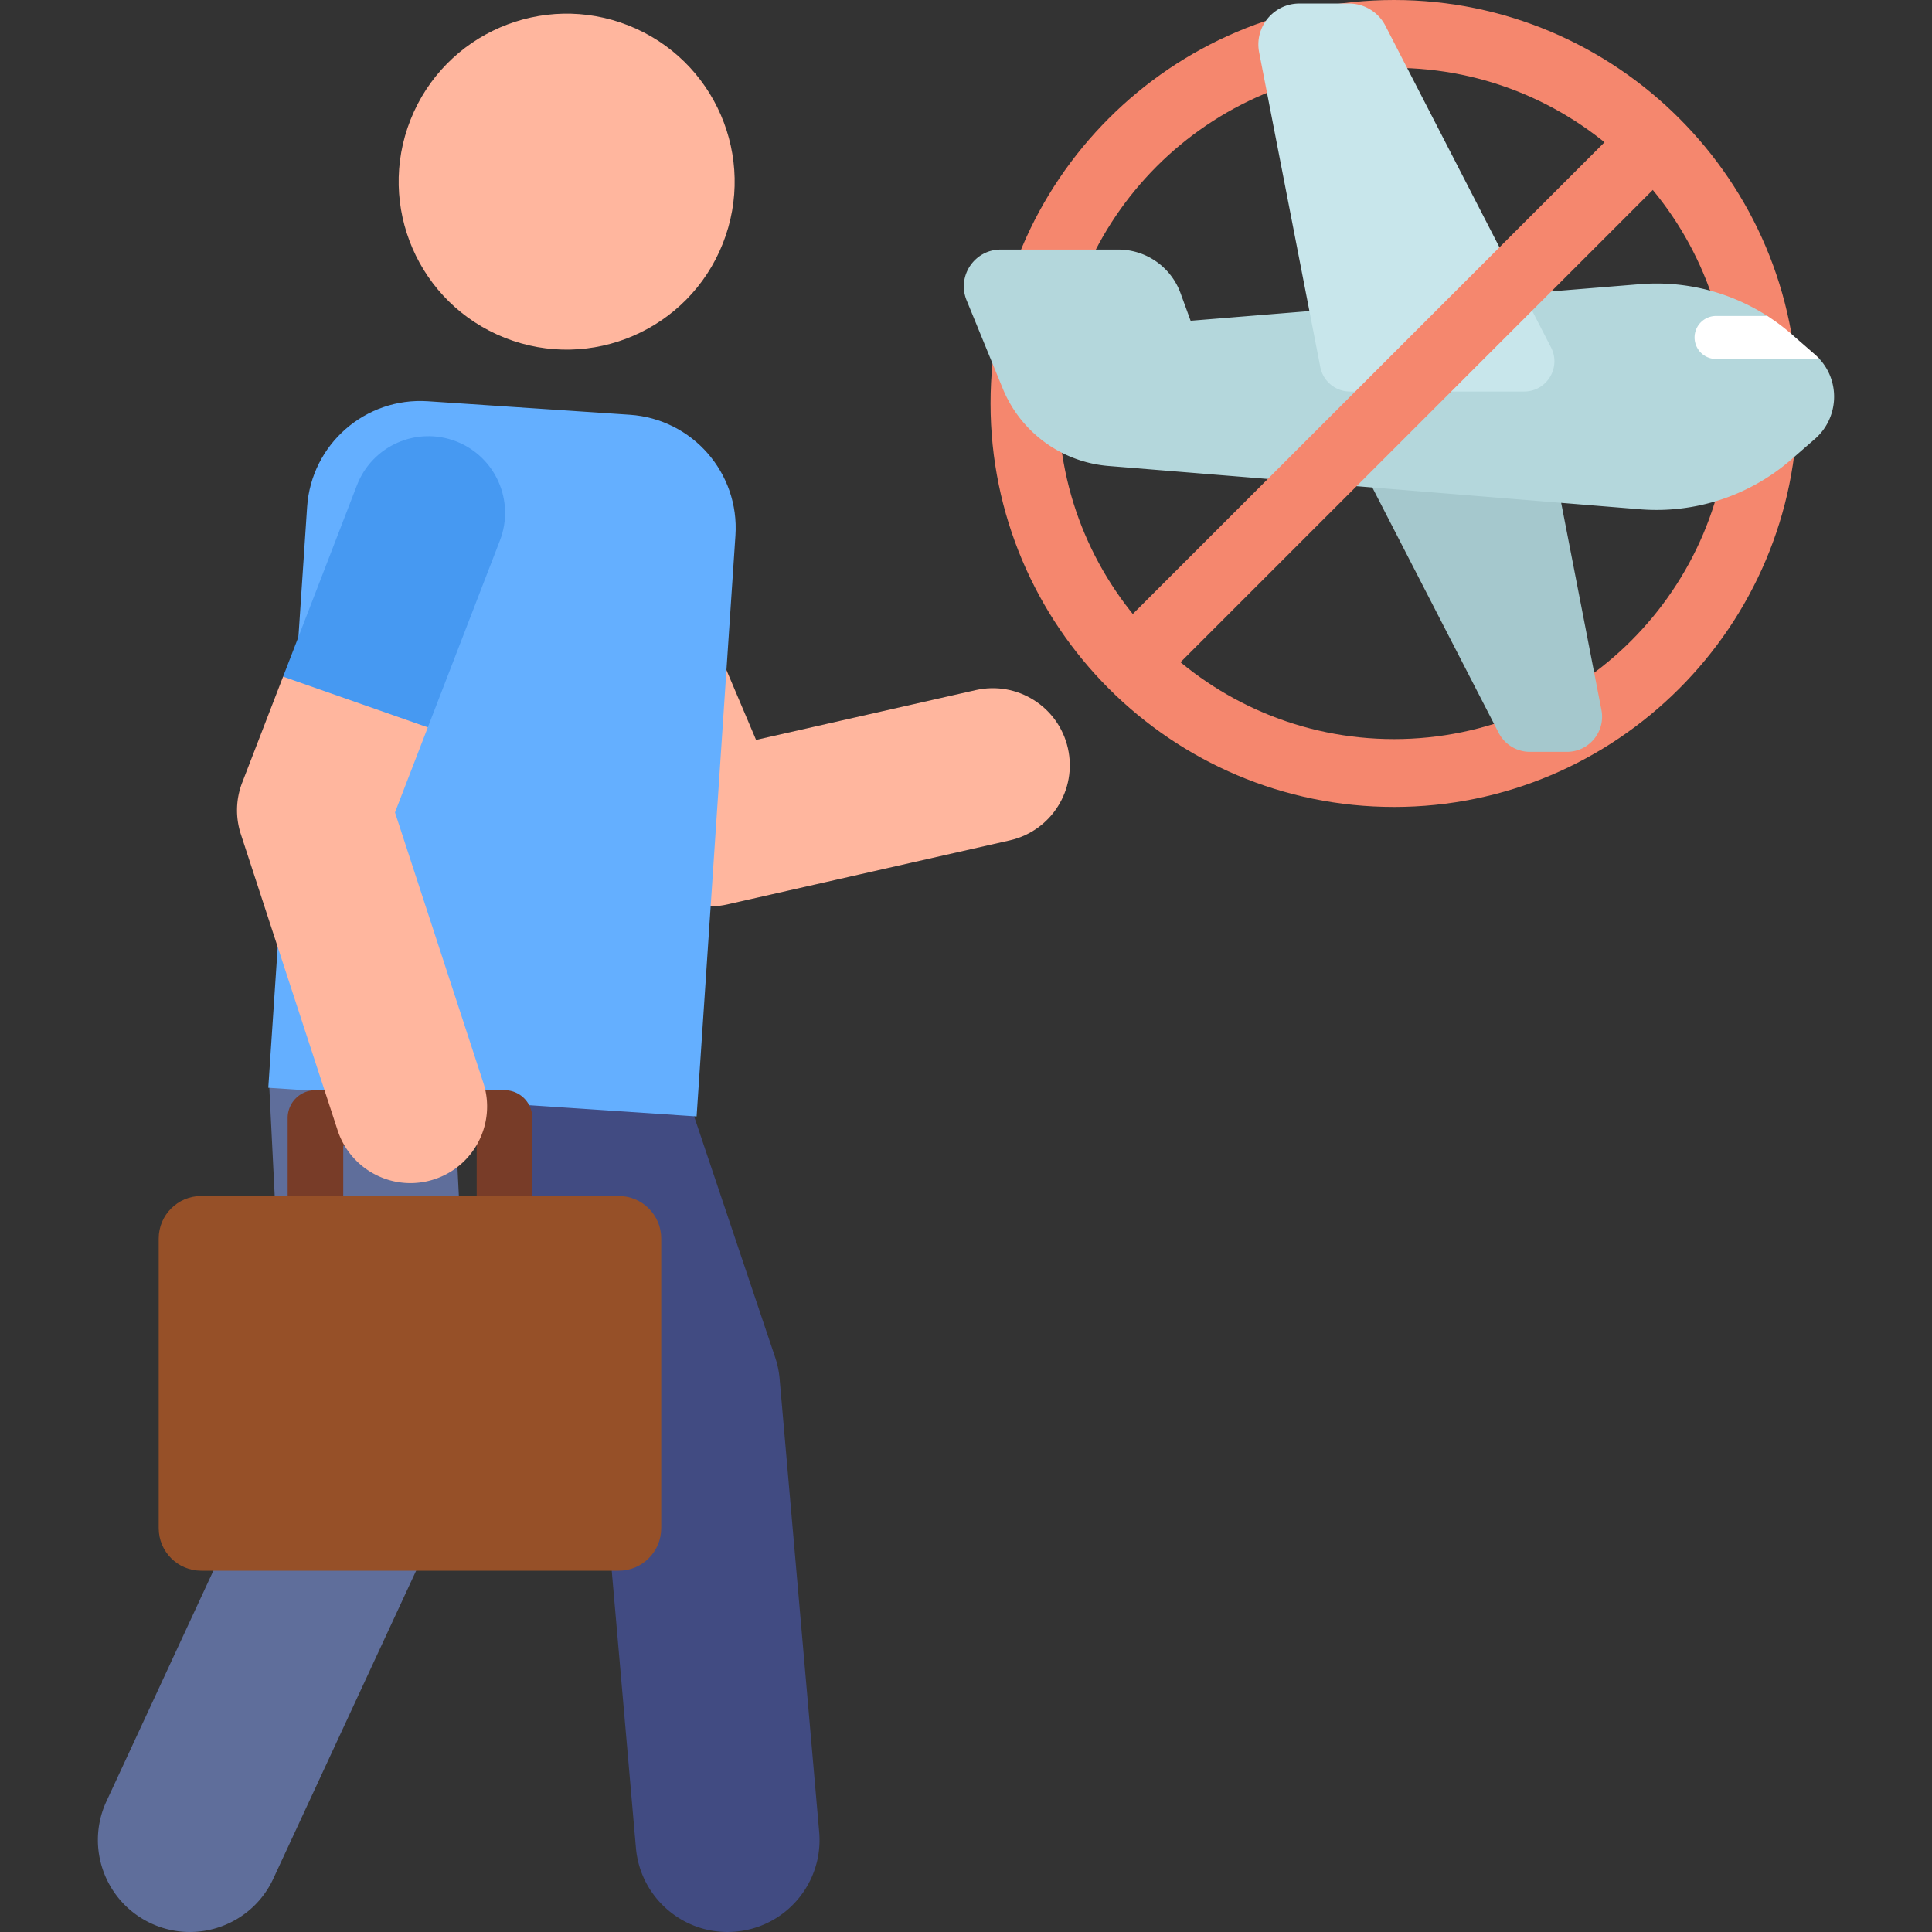 <svg xmlns="http://www.w3.org/2000/svg" version="1.1" xmlns:xlink="http://www.w3.org/1999/xlink" width="512" height="512" x="0" y="0" viewBox="0 0 512.53 512.53" style="enable-background:new 0 0 512 512" xml:space="preserve" class=""><rect x="0" y="0" width="512.53" height="512.53" fill="#333333" stroke="none"/><g><path fill="#ffb69e" d="m169.608 227.975-35.816-84.481c-4.406-10.392.447-22.388 10.839-26.794 10.394-4.406 22.389.447 26.794 10.839l29.146 68.747 58.271-13.212c11.01-2.498 21.955 4.404 24.452 15.413 2.496 11.008-4.405 21.955-15.413 24.451l-74.937 16.991c-9.689 2.199-19.492-2.887-23.336-11.954z" opacity="1" data-original="#ffb69e" class=""></path><path fill="#5f6e9b" d="M40.108 510.261c-12.225-5.668-17.54-20.173-11.871-32.397L75.77 375.35l-4.297-86.208c-.671-13.458 9.695-24.911 23.153-25.582 13.459-.674 24.911 9.695 25.582 23.153l4.597 92.222a24.398 24.398 0 0 1-2.233 11.478L72.504 498.39c-5.667 12.222-20.171 17.54-32.396 11.871z" opacity="1" data-original="#5f6e9b" class=""></path><path fill="#414b82" d="m168.705 490.249-10.246-117.367-31.25-92.932c-4.295-12.772 2.576-26.607 15.348-30.902 12.775-4.294 26.608 2.577 30.902 15.349l32.178 95.689a24.387 24.387 0 0 1 1.18 5.655l10.499 120.265c1.172 13.423-8.76 25.255-22.184 26.427-13.485 1.176-25.26-8.819-26.427-22.184z" opacity="1" data-original="#414b82" class=""></path><path fill="#64afff" d="m167.075 110.028-53.56-3.581c-16.587-1.109-30.933 11.439-32.042 28.026L71.17 288.569l113.628 7.598 10.303-154.096c1.11-16.588-11.438-30.934-28.026-32.043z" opacity="1" data-original="#64afff" class=""></path><ellipse cx="150.334" cy="48.259" fill="#ffb69e" rx="44.56" ry="44.559" transform="rotate(-68.36 150.276 48.227)" opacity="1" data-original="#ffb69e" class=""></ellipse><path fill="#783c28" d="M133.834 354.108H83.683a7.375 7.375 0 0 1-7.375-7.375v-50.151a7.375 7.375 0 0 1 7.375-7.375h50.151a7.375 7.375 0 0 1 7.375 7.375v50.151a7.375 7.375 0 0 1-7.375 7.375zm-42.777-14.749h35.402v-35.402H91.057z" opacity="1" data-original="#783c28"></path><path fill="#965028" d="M164.13 317.277H53.386c-6.231 0-11.283 5.052-11.283 11.283v76.844c0 6.231 5.052 11.283 11.283 11.283H164.13c6.231 0 11.283-5.052 11.283-11.283V328.56c0-6.232-5.051-11.283-11.283-11.283z" opacity="1" data-original="#965028" class=""></path><path fill="#ffb69e" d="M95.719 309.022a20.233 20.233 0 0 1-6.158-9.18l-25.676-78.569a20.326 20.326 0 0 1 .357-13.635L75.1 179.497l25.308-6.19 13.083 19.652-8.706 22.563 23.427 71.688c3.488 10.673-2.337 22.154-13.01 25.641-6.966 2.278-14.276.587-19.483-3.829z" opacity="1" data-original="#ffb69e" class=""></path><path fill="#4699f2" d="m113.492 192.96 19.135-49.593c4.042-10.476-1.174-22.246-11.65-26.287-10.476-4.042-22.246 1.174-26.287 11.65L75.101 179.5z" opacity="1" data-original="#4699f2" class=""></path><path fill="#f5876e" d="M369.811 214.072c-59.02 0-107.036-48.016-107.036-107.036S310.791 0 369.811 0s107.036 48.016 107.036 107.036-48.016 107.036-107.036 107.036zm0-196.072c-49.095 0-89.036 39.941-89.036 89.036 0 49.094 39.941 89.036 89.036 89.036s89.036-39.941 89.036-89.036S418.906 18 369.811 18z" opacity="1" data-original="#f5876e" class=""></path><path fill="#a5c8cd" d="m424.835 188.344-14.112-72.633h-53.674l40.514 78.685a9.333 9.333 0 0 0 8.297 5.06h9.814c5.868.001 10.28-5.351 9.161-11.112z" opacity="1" data-original="#a5c8cd" class=""></path><path fill="#b4d7dc" d="M472.786 89.912c-2.024-1.763-1.704-4.665-3.936-6.095a54.476 54.476 0 0 0-33.813-8.43l-119.183 9.707-2.681-7.34a17.578 17.578 0 0 0-16.513-11.549h-31.203c-6.94 0-11.663 7.038-9.033 13.46l9.593 23.422a33.237 33.237 0 0 0 28.059 20.53l140.96 11.48a54.47 54.47 0 0 0 40.207-13.224l6.217-5.418c6.362-5.544 6.774-15.148 1.237-21.217-.382-.422-9.911-5.326-9.911-5.326z" opacity="1" data-original="#b4d7dc" class=""></path><path fill="#c8e6eb" d="m411.463 92.166-43.94-85.34a10.87 10.87 0 0 0-9.665-5.895H344.7c-6.835 0-11.975 6.234-10.671 12.944l16.223 83.496a8.027 8.027 0 0 0 7.879 6.496h46.195c6.01 0 9.888-6.359 7.137-11.701z" opacity="1" data-original="#c8e6eb" class=""></path><path fill="#ffffff" d="m481.462 94.028-6.217-5.417a54.524 54.524 0 0 0-6.397-4.791h-13.593a5.709 5.709 0 1 0 0 11.418h27.442c-.385-.42-.794-.825-1.235-1.21z" opacity="1" data-original="#ffffff"></path><path fill="#f5876e" d="M291.536 171.856 435.253 28.14l12.726 12.726-143.717 143.716z" opacity="1" data-original="#f5876e" class=""></path></g></svg>